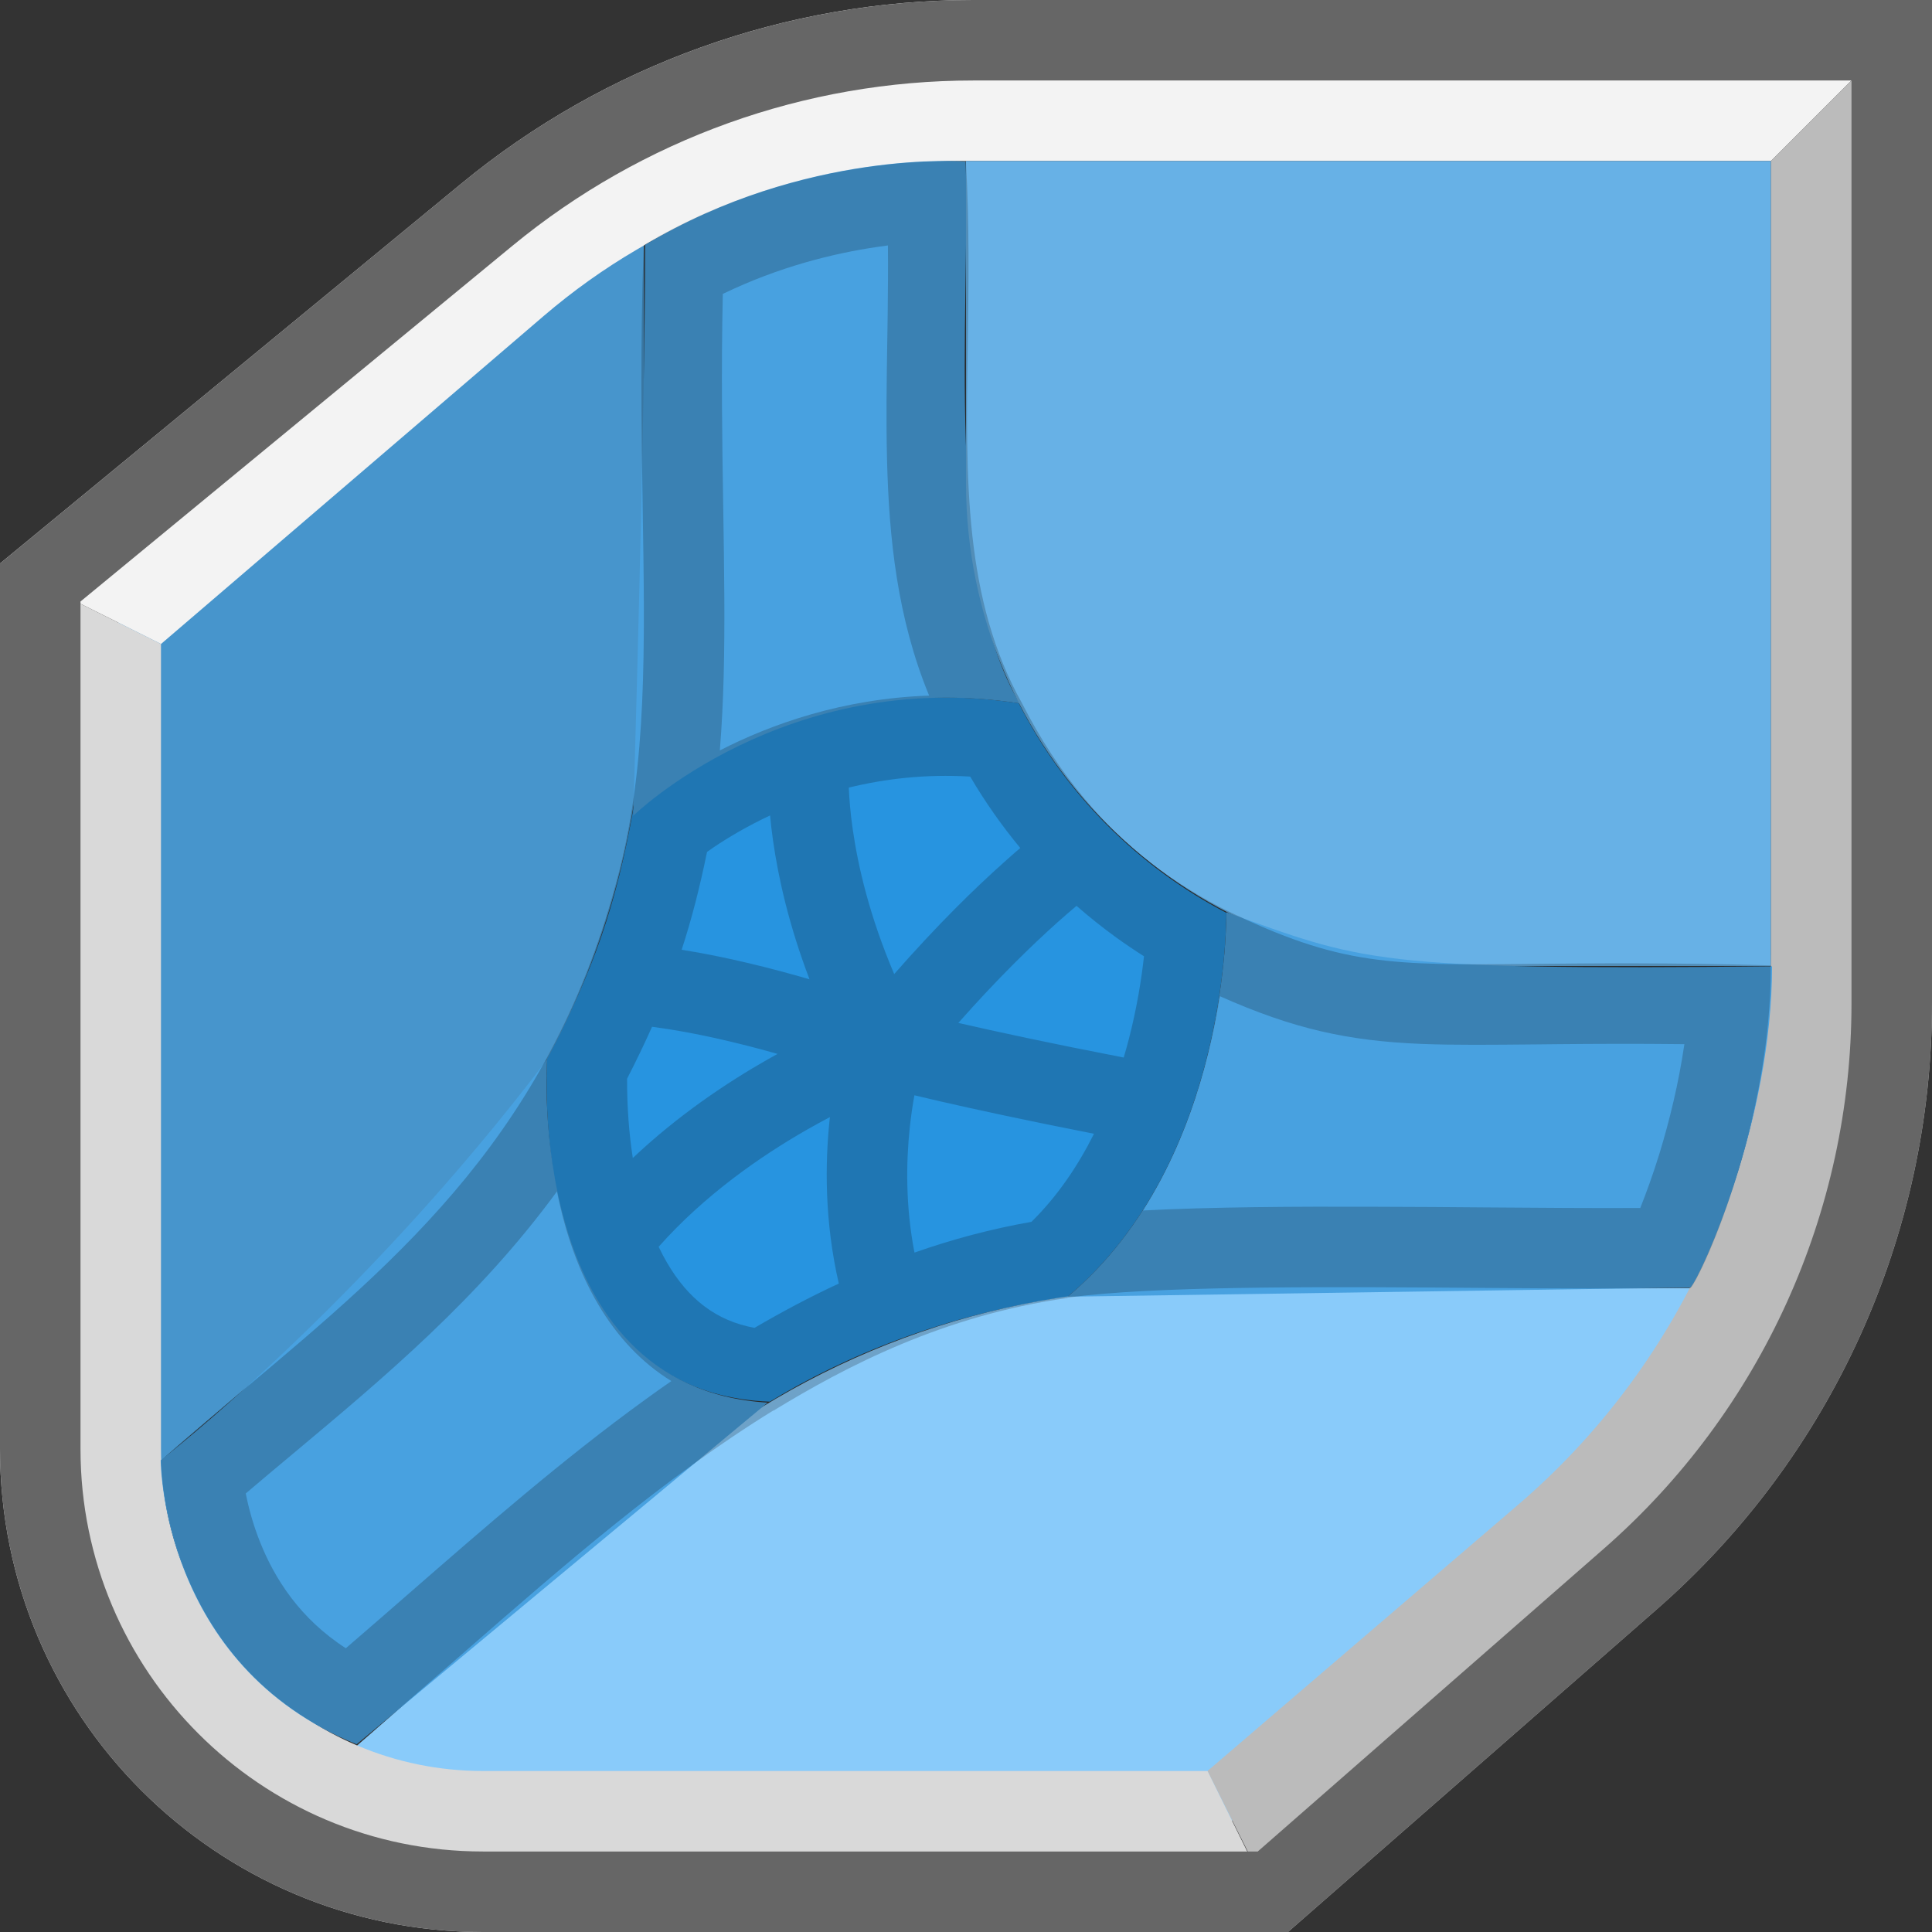 <svg width="24" height="24" viewBox="0 0 24 24" fill="none" xmlns="http://www.w3.org/2000/svg">
<rect x="0" y="0" width="24" height="24" fill="#333333" stroke="none"/>
<g clip-path="url(#clip0_38_17)">
<path fill-rule="evenodd" clip-rule="evenodd" d="M7.871 10.031C7.653 11.247 7.374 12.057 6.794 13.148C6.722 15.503 7.56 17.341 9.563 17.412C10.476 16.856 11.723 16.328 13.263 16.108C15.223 14.461 15.235 11.507 15.234 11.339C14.127 10.762 13.223 9.85 12.656 8.736C9.896 8.313 8.049 9.865 7.871 10.031Z" fill="#2794E0"/>
<path d="M8 2V8.401C8 11.32 6.724 14.093 4.508 15.993L1 19L1.5 7L8 2Z" fill="#4795CC"/>
<path fill-rule="evenodd" clip-rule="evenodd" d="M12.088 0C9.768 0 7.521 0.806 5.731 2.281L0 7L2 8L6.753 3.926C8.203 2.683 10.05 2 11.959 2H22L24 0H12.088Z" fill="#F3F3F3"/>
<path d="M11.996 2.007C11.996 2.007 10.015 1.846 8.014 3.041C8.014 5.215 7.866 10.134 7.866 10.134C7.866 10.134 9.755 8.286 12.668 8.738C11.718 7.157 12.055 3.891 11.996 2.007Z" fill="#48A1E0"/>
<path d="M14.699 16H21L18.691 20.407L13.809 23.593H7.809L3.5 22.5L8.191 18.407C10.004 16.854 12.312 16 14.699 16Z" fill="#89CBFA"/>
<path d="M22 12H18C14.686 12 12 9.314 12 6V2H22V12Z" fill="#67B1E6"/>
<path fill-rule="evenodd" clip-rule="evenodd" d="M24 0L22 2V11.861C22 14.488 20.852 16.984 18.857 18.694L15 22L16 24L20.585 19.988C22.755 18.089 24 15.346 24 12.462V0Z" fill="#BBBBBB"/>
<path fill-rule="evenodd" clip-rule="evenodd" d="M2 8L0 7V18C0 21.314 2.686 24 6 24H15.988L15 22H6C3.791 22 2 20.209 2 18V8Z" fill="#D9D9D9"/>
<path d="M6.048 2.667C7.749 1.266 9.884 0.5 12.088 0.5H23.5V12.462C23.5 15.202 22.317 17.808 20.256 19.612L15.812 23.5H15H6C2.962 23.5 0.5 21.038 0.5 18V7.236L6.048 2.667Z" stroke="#666666"/>
<path d="M4.431 21.667C1.996 20.685 1.996 18.139 1.996 18.139C1.996 18.139 4.468 16.234 6.797 13.16C6.797 13.16 6.502 17.239 9.536 17.424L4.431 21.667Z" fill="#48A1E0"/>
<path d="M21 15.994C21.137 15.843 22.013 13.917 22.013 12.004C17.051 12.057 16.92 11.936 15.234 11.332C15.234 11.332 15.281 14.412 13.263 16.108L21 15.994Z" fill="#48A1E0"/>
<path fill-rule="evenodd" clip-rule="evenodd" d="M7.996 3.046C9.997 1.852 11.999 2.007 11.999 2.007C12.044 2.799 12.032 3.552 12.022 4.268C11.996 5.962 11.974 7.445 12.699 8.742C13.138 9.603 13.716 10.305 14.467 10.846C14.704 11.015 14.956 11.168 15.224 11.304C16.656 11.999 17.258 11.992 19.047 11.974C19.783 11.966 20.72 11.957 21.998 11.992C21.998 12.125 21.995 12.257 21.987 12.389C21.976 12.592 21.957 12.793 21.931 12.991C21.732 14.509 21.156 15.798 21.003 15.999C20.282 16.012 19.381 16.006 18.437 15.999C16.615 15.985 14.634 15.971 13.482 16.093C13.409 16.101 13.336 16.11 13.263 16.12C13.261 16.122 13.259 16.123 13.258 16.124C11.718 16.344 10.522 16.966 9.609 17.523C9.608 17.523 9.606 17.523 9.604 17.523C8.246 18.36 6.999 19.449 5.798 20.497C5.338 20.898 4.885 21.294 4.435 21.667C2 20.684 2 18.139 2 18.139C2.34 17.841 2.681 17.555 3.018 17.271C5 15.607 6.867 14.041 7.692 10.822C8.034 9.487 8.012 8.074 7.984 6.329C7.969 5.353 7.952 4.274 7.996 3.046ZM10.42 15.945C10.06 16.111 9.712 16.297 9.373 16.495C8.895 16.408 8.548 16.134 8.287 15.687C8.25 15.624 8.215 15.558 8.182 15.488C8.752 14.846 9.445 14.364 10.032 14.029C10.128 13.974 10.221 13.924 10.31 13.877L10.306 13.907C10.249 14.45 10.241 15.17 10.42 15.945ZM12.813 15.178C12.311 15.266 11.827 15.396 11.36 15.56C11.248 14.983 11.256 14.44 11.301 14.012C11.317 13.859 11.338 13.723 11.359 13.606C11.453 13.629 11.56 13.654 11.682 13.682C12.127 13.784 12.759 13.921 13.59 14.084C13.391 14.482 13.137 14.859 12.813 15.178ZM14.199 15.037C15.049 14.993 16.084 14.987 17.109 14.991C17.564 14.992 18.019 14.995 18.461 14.999L18.461 14.999L18.462 14.999C19.145 15.004 19.797 15.009 20.376 15.006C20.45 14.82 20.534 14.59 20.615 14.328C20.739 13.922 20.853 13.457 20.924 12.971C20.32 12.964 19.809 12.967 19.366 12.971L19.063 12.974C18.527 12.979 18.067 12.984 17.661 12.968C16.745 12.931 16.068 12.782 15.153 12.375C15.036 13.116 14.776 14.13 14.199 15.037ZM13.873 11.651C13.983 11.73 14.095 11.806 14.211 11.879C14.18 12.161 14.123 12.522 14.021 12.915C14.002 12.989 13.981 13.063 13.959 13.137C13.05 12.961 12.37 12.814 11.905 12.707L11.905 12.707C12.394 12.154 12.816 11.745 13.135 11.459C13.222 11.381 13.302 11.313 13.373 11.253C13.533 11.393 13.7 11.526 13.873 11.651ZM11.542 8.641C11.146 7.681 11.043 6.682 11.019 5.708C11.007 5.231 11.014 4.735 11.022 4.245V4.245C11.024 4.133 11.025 4.023 11.027 3.912C11.03 3.626 11.033 3.339 11.03 3.049C10.986 3.055 10.941 3.061 10.894 3.068C10.356 3.147 9.678 3.313 8.979 3.651C8.958 4.616 8.971 5.477 8.984 6.288L8.984 6.288C8.99 6.679 8.996 7.059 8.998 7.433C9.001 8.08 8.992 8.708 8.942 9.322C9.576 8.997 10.465 8.678 11.542 8.641ZM6.919 14.8C7.128 15.849 7.595 16.698 8.34 17.156C8.229 17.233 8.12 17.31 8.012 17.389C7 18.121 6.009 18.985 5.089 19.787C4.818 20.023 4.553 20.254 4.296 20.475C3.727 20.108 3.414 19.614 3.233 19.162C3.143 18.938 3.087 18.726 3.053 18.552C3.243 18.39 3.437 18.228 3.632 18.065C4.767 17.116 5.946 16.13 6.919 14.8ZM7.79 13.4C7.789 13.753 7.814 14.083 7.861 14.385C8.423 13.854 9.027 13.45 9.537 13.16C9.578 13.137 9.619 13.114 9.659 13.092C9.179 12.956 8.623 12.823 8.1 12.755C8.007 12.964 7.904 13.178 7.79 13.4ZM12.052 9.647C12.239 9.965 12.447 10.26 12.674 10.534C12.611 10.588 12.542 10.648 12.469 10.714C12.11 11.034 11.644 11.489 11.108 12.1C10.804 11.387 10.66 10.769 10.593 10.302C10.564 10.1 10.55 9.925 10.544 9.784C10.989 9.675 11.495 9.614 12.052 9.647ZM8.869 10.523C9.043 10.406 9.278 10.265 9.566 10.13C9.575 10.227 9.587 10.332 9.603 10.443C9.67 10.913 9.803 11.501 10.056 12.165C9.598 12.032 9.034 11.888 8.468 11.798C8.593 11.415 8.694 11.02 8.783 10.583C8.81 10.564 8.839 10.544 8.869 10.523Z" fill="black" fill-opacity="0.2"/>
</g>
<defs>
<clipPath id="clip0_38_17">
<rect width="24" height="24" fill="white"/>
</clipPath>
</defs>
</svg>
